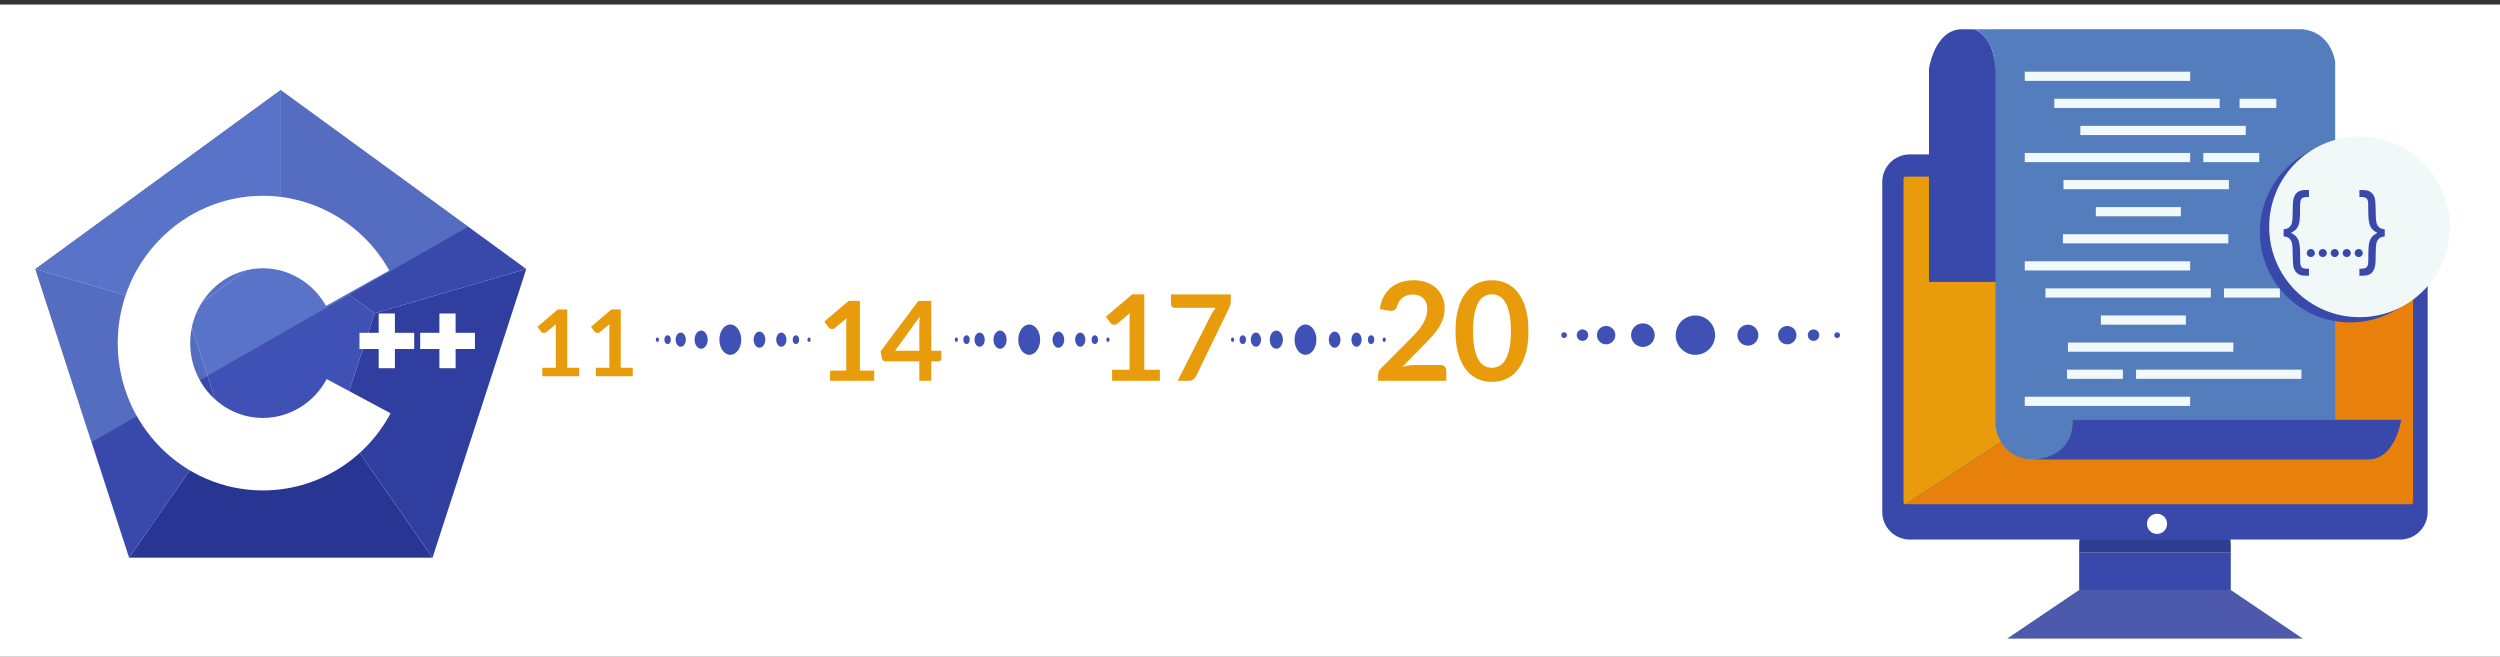 <svg xmlns="http://www.w3.org/2000/svg" xmlns:xlink="http://www.w3.org/1999/xlink" id="Layer_1" width="552" height="145" x="0" y="0" enable-background="new 0 0 552 145" version="1.0" viewBox="0 0 552 145" xml:space="preserve"><rect x="0" y="0" width="552" height="145" fill="#333333" stroke="none"/><switch><g><rect width="552" height="145" y="1" fill="#FFF"/><g><circle cx="374.341" cy="74" r="4.347" fill="#3F51B5"/><circle cx="385.934" cy="74" r="2.319" fill="#3F51B5"/><circle cx="394.629" cy="74" r="2.029" fill="#3F51B5"/><circle cx="400.426" cy="74" r="1.268" fill="#3F51B5"/><circle cx="405.644" cy="74" r=".634" fill="#3F51B5"/><circle cx="345.356" cy="74" r=".634" fill="#3F51B5"/><circle cx="349.415" cy="74" r="1.268" fill="#3F51B5"/><circle cx="354.632" cy="74" r="2.028" fill="#3F51B5"/><circle cx="362.747" cy="74" r="2.608" fill="#3F51B5"/></g><g><ellipse cx="161.251" cy="75" fill="#3F51B5" rx="2.415" ry="3.348"/><ellipse cx="167.69" cy="75" fill="#3F51B5" rx="1.288" ry="1.785"/><ellipse cx="172.519" cy="75" fill="#3F51B5" rx="1.127" ry="1.563"/><ellipse cx="175.738" cy="75" fill="#3F51B5" rx=".704" ry=".977"/><ellipse cx="178.635" cy="75" fill="#3F51B5" rx=".352" ry=".488"/><ellipse cx="145.154" cy="75" fill="#3F51B5" rx=".352" ry=".488"/><ellipse cx="147.407" cy="75" fill="#3F51B5" rx=".704" ry=".977"/><ellipse cx="150.305" cy="75" fill="#3F51B5" rx="1.127" ry="1.563"/><ellipse cx="154.812" cy="75" fill="#3F51B5" rx="1.449" ry="2.009"/></g><g><g><g><g><path fill="#303E91" d="M492.557,120.195c0-3.362-2.248-6.088-5.019-6.088h-23.444c-2.771,0-5.018,2.726-5.018,6.088v1.845 h33.48V120.195z"/><path fill="#3949AB" d="M459.076,122.04v7.492c0,3.362,2.246,6.087,5.018,6.087h23.444c2.771,0,5.019-2.725,5.019-6.087 v-7.492H459.076z"/></g><g><path fill="#3949AB" d="M536.029,113.047c0,3.361-2.724,6.087-6.087,6.087H421.69c-3.363,0-6.087-2.726-6.087-6.087V40.178 c0-3.362,2.724-6.087,6.087-6.087h108.252c3.363,0,6.087,2.725,6.087,6.087V113.047z"/><polygon fill="#4D5AAB" points="492.52 130.241 459.113 130.241 443.189 140.997 508.441 140.997"/></g></g><g><path fill="#E89C0B" d="M420.75,39c-0.253,0-0.457,0.205-0.457,0.457v71.42c0,0.252,0.204,0.457,0.457,0.457L531.942,39H420.75 z"/><path fill="#E8810B" d="M532.355,39h-0.413L420.75,111.334h111.605c0.251,0,0.457-0.205,0.457-0.457v-71.42 C532.813,39.204,532.606,39,532.355,39z"/></g></g><g><g><g><path fill="#3949AB" d="M440.343,13.101c-0.771-5.392-4.386-6.621-4.386-6.621l-0.02-0.024c-1.27,0-2.193,0-2.696,0 c-6.108,0-7.33,8.755-7.33,8.755h0.011l-0.003,0v47.046h32.616l0.72-51.925L440.343,13.101z"/><g><g><path fill="#547DBE" d="M457.703,92.691h57.908V13.659c-0.09-0.64-1.087-6.586-7.277-7.205H506.1h-65.528v0.002 c-1.827,0-3.396,0-4.634,0l0.02,0.024c0,0,4.528,1.54,4.528,8.731h0.111l0.006,1.742v77.164c0,0,0.004,0.022,0.008,0.06 c0.089,0.641,1.085,6.587,7.277,7.205h2.233C458.128,100.669,457.703,92.691,457.703,92.691z"/></g></g></g><path fill="#3949AB" d="M457.662,92.691h72.523c0,0-1.223,8.755-7.329,8.755c-6.108,0-74.375,0-74.375,0 S457.699,101.841,457.662,92.691z"/></g><rect width="36.52" height="2.029" x="447.068" y="15.828" fill="#F1F9FC"/><g><rect width="36.52" height="2.03" x="453.592" y="21.809" fill="#F1F9FC"/><rect width="8.116" height="2.03" x="494.493" y="21.809" fill="#F1F9FC"/></g><rect width="36.521" height="2.028" x="459.339" y="27.791" fill="#F1F9FC"/><g><rect width="36.52" height="2.029" x="447.068" y="33.771" fill="#F1F9FC"/><rect width="12.343" height="2.029" x="486.494" y="33.771" fill="#F1F9FC"/></g><rect width="36.521" height="2.029" x="455.619" y="39.751" fill="#F1F9FC"/><rect width="18.769" height="2.029" x="462.763" y="45.732" fill="#F1F9FC"/><rect width="36.521" height="2.029" x="455.492" y="51.714" fill="#F1F9FC"/><rect width="36.52" height="2.029" x="447.068" y="57.694" fill="#F1F9FC"/><g><rect width="36.521" height="2.029" x="451.633" y="63.675" fill="#F1F9FC"/><rect width="12.342" height="2.029" x="491.06" y="63.675" fill="#F1F9FC"/></g><rect width="18.768" height="2.03" x="463.871" y="69.656" fill="#F1F9FC"/><rect width="36.52" height="2.029" x="456.601" y="75.637" fill="#F1F9FC"/><g><rect width="36.52" height="2.028" x="471.642" y="81.618" fill="#F1F9FC"/><rect width="12.342" height="2.028" x="456.394" y="81.618" fill="#F1F9FC"/></g><rect width="36.52" height="2.028" x="447.068" y="87.599" fill="#F1F9FC"/></g><g><circle cx="518.912" cy="51.245" r="19.94" fill="#3949AB"/><g><circle cx="520.976" cy="50.093" r="19.94" fill="#F1F8F8"/></g></g><circle cx="476.268" cy="115.666" r="2.225" fill="#FFF"/></g><g><path fill="#E89C0B" d="M119.74,81.193h2.985v-8.589c0-0.333,0.01-0.683,0.031-1.049l-2.12,1.773 c-0.088,0.074-0.178,0.125-0.27,0.152s-0.182,0.041-0.27,0.041c-0.136,0-0.26-0.029-0.372-0.087 c-0.112-0.058-0.195-0.124-0.25-0.198l-0.795-1.091l4.494-3.821h2.069v12.869h2.649v1.886h-8.151V81.193z"/><path fill="#E89C0B" d="M131.56,81.193h2.985v-8.589c0-0.333,0.01-0.683,0.031-1.049l-2.12,1.773 c-0.088,0.074-0.178,0.125-0.27,0.152s-0.182,0.041-0.27,0.041c-0.136,0-0.26-0.029-0.372-0.087 c-0.112-0.058-0.195-0.124-0.25-0.198l-0.795-1.091l4.494-3.821h2.069v12.869h2.649v1.886h-8.151V81.193z"/></g><g><ellipse cx="227.251" cy="75" fill="#3F51B5" rx="2.415" ry="3.348"/><ellipse cx="233.69" cy="75" fill="#3F51B5" rx="1.288" ry="1.785"/><ellipse cx="238.519" cy="75" fill="#3F51B5" rx="1.127" ry="1.563"/><ellipse cx="241.738" cy="75" fill="#3F51B5" rx=".704" ry=".977"/><ellipse cx="244.635" cy="75" fill="#3F51B5" rx=".352" ry=".488"/><ellipse cx="211.154" cy="75" fill="#3F51B5" rx=".352" ry=".488"/><ellipse cx="213.407" cy="75" fill="#3F51B5" rx=".704" ry=".977"/><ellipse cx="216.305" cy="75" fill="#3F51B5" rx="1.127" ry="1.563"/><ellipse cx="220.812" cy="75" fill="#3F51B5" rx="1.449" ry="2.009"/></g><g><path fill="#E89C0B" d="M183.278,81.824h3.572V71.548c0-0.398,0.012-0.816,0.037-1.255l-2.536,2.121 c-0.105,0.089-0.213,0.15-0.323,0.183c-0.11,0.033-0.218,0.049-0.323,0.049c-0.163,0-0.311-0.034-0.445-0.104 c-0.134-0.069-0.234-0.148-0.299-0.238L182.01,71l5.375-4.571h2.475v15.396h3.169v2.255h-9.752V81.824z"/><path fill="#E89C0B" d="M205.622,77.436h2.218v1.743c0,0.163-0.053,0.303-0.158,0.421c-0.106,0.117-0.26,0.177-0.463,0.177 h-1.597v4.303h-2.633v-4.303h-7.436c-0.203,0-0.382-0.063-0.537-0.188c-0.154-0.127-0.252-0.283-0.292-0.471l-0.305-1.523 l8.35-11.153h2.853V77.436z M202.988,71.67c0-0.26,0.008-0.54,0.024-0.841s0.044-0.614,0.085-0.939l-5.473,7.545h5.363V71.67z"/></g><g><ellipse cx="288.251" cy="75" fill="#3F51B5" rx="2.415" ry="3.348"/><ellipse cx="294.69" cy="75" fill="#3F51B5" rx="1.288" ry="1.785"/><ellipse cx="299.519" cy="75" fill="#3F51B5" rx="1.126" ry="1.563"/><ellipse cx="302.738" cy="75" fill="#3F51B5" rx=".704" ry=".977"/><ellipse cx="305.636" cy="75" fill="#3F51B5" rx=".353" ry=".488"/><ellipse cx="272.154" cy="75" fill="#3F51B5" rx=".352" ry=".488"/><ellipse cx="274.407" cy="75" fill="#3F51B5" rx=".704" ry=".977"/><ellipse cx="277.305" cy="75" fill="#3F51B5" rx="1.127" ry="1.563"/><ellipse cx="281.812" cy="75" fill="#3F51B5" rx="1.449" ry="2.009"/></g><g><path fill="#E89C0B" d="M245.547,81.639h3.865V70.52c0-0.431,0.013-0.884,0.04-1.358l-2.744,2.295 c-0.114,0.097-0.23,0.163-0.349,0.198s-0.235,0.053-0.35,0.053c-0.176,0-0.336-0.037-0.481-0.112s-0.253-0.161-0.323-0.257 l-1.029-1.411l5.817-4.946h2.677v16.658h3.429v2.44h-10.552V81.639z"/><path fill="#E89C0B" d="M271.755,65.007v1.411c0,0.422-0.046,0.763-0.139,1.022s-0.183,0.477-0.271,0.653l-7.215,14.877 c-0.149,0.309-0.36,0.57-0.633,0.785c-0.273,0.216-0.642,0.323-1.108,0.323h-2.361l7.386-14.575 c0.308-0.598,0.65-1.112,1.029-1.543h-9.127c-0.203,0-0.378-0.075-0.528-0.224s-0.224-0.326-0.224-0.528v-2.203H271.755z"/></g><g><path fill="#E89C0B" d="M312.143,61.872c1.014,0,1.939,0.15,2.78,0.448c0.841,0.299,1.56,0.722,2.157,1.269 s1.063,1.205,1.397,1.975c0.334,0.77,0.501,1.625,0.501,2.567c0,0.811-0.119,1.56-0.357,2.248 c-0.237,0.689-0.557,1.347-0.957,1.975c-0.399,0.628-0.867,1.235-1.404,1.823c-0.537,0.587-1.1,1.185-1.686,1.792l-4.953,5.058 c0.486-0.141,0.963-0.25,1.429-0.326s0.911-0.113,1.337-0.113h5.635c0.405,0,0.727,0.113,0.965,0.342 c0.238,0.228,0.357,0.529,0.357,0.903v2.248h-15.068v-1.245c0-0.254,0.053-0.518,0.159-0.791 c0.106-0.272,0.276-0.525,0.509-0.759l6.668-6.684c0.557-0.567,1.057-1.108,1.496-1.625c0.441-0.517,0.811-1.028,1.109-1.534 s0.526-1.02,0.684-1.542c0.156-0.521,0.235-1.071,0.235-1.648c0-0.526-0.076-0.99-0.228-1.39c-0.152-0.4-0.37-0.737-0.654-1.01 c-0.283-0.273-0.619-0.479-1.01-0.615c-0.39-0.137-0.828-0.205-1.313-0.205c-0.901,0-1.644,0.228-2.226,0.684 s-0.99,1.068-1.223,1.838c-0.111,0.385-0.278,0.661-0.501,0.828c-0.224,0.167-0.507,0.251-0.851,0.251 c-0.152,0-0.319-0.015-0.502-0.046l-1.975-0.349c0.152-1.053,0.445-1.977,0.881-2.772s0.98-1.458,1.633-1.99 c0.654-0.531,1.402-0.932,2.248-1.2C310.262,62.006,311.171,61.872,312.143,61.872z"/><path fill="#E89C0B" d="M337.479,73.098c0,1.913-0.205,3.576-0.614,4.989c-0.41,1.413-0.978,2.579-1.702,3.501 c-0.724,0.922-1.579,1.607-2.566,2.059c-0.987,0.45-2.053,0.676-3.197,0.676s-2.205-0.226-3.183-0.676 c-0.978-0.451-1.825-1.137-2.544-2.059s-1.281-2.088-1.686-3.501c-0.406-1.413-0.608-3.076-0.608-4.989 c0-1.925,0.202-3.59,0.608-4.998c0.404-1.408,0.967-2.572,1.686-3.494s1.566-1.607,2.544-2.058s2.038-0.676,3.183-0.676 s2.21,0.226,3.197,0.676s1.843,1.137,2.566,2.058c0.725,0.921,1.292,2.086,1.702,3.494 C337.273,69.507,337.479,71.173,337.479,73.098z M333.605,73.098c0-1.59-0.116-2.907-0.35-3.95 c-0.232-1.042-0.544-1.873-0.934-2.491c-0.391-0.618-0.838-1.051-1.344-1.299c-0.507-0.248-1.033-0.372-1.58-0.372 c-0.537,0-1.056,0.124-1.557,0.372c-0.502,0.248-0.945,0.681-1.33,1.299s-0.69,1.448-0.918,2.491 c-0.229,1.043-0.342,2.36-0.342,3.95c0,1.59,0.113,2.906,0.342,3.949c0.228,1.043,0.533,1.873,0.918,2.49 c0.385,0.618,0.828,1.051,1.33,1.299c0.501,0.248,1.02,0.372,1.557,0.372c0.547,0,1.073-0.124,1.58-0.372 c0.506-0.248,0.953-0.681,1.344-1.299c0.39-0.617,0.701-1.447,0.934-2.49C333.489,76.004,333.605,74.688,333.605,73.098z"/></g><g><g><path fill="#3949AB" d="M526.553,52.223c-0.495,0.013-0.899,0.149-1.212,0.409s-0.521,0.615-0.623,1.068 c-0.104,0.453-0.158,1.228-0.165,2.324c-0.006,1.096-0.025,1.818-0.058,2.166c-0.058,0.552-0.166,0.995-0.323,1.33 c-0.158,0.335-0.354,0.602-0.585,0.803c-0.231,0.2-0.528,0.353-0.889,0.458c-0.245,0.066-0.644,0.099-1.198,0.099h-0.541v-1.546 h0.299c0.671,0,1.115-0.123,1.334-0.37c0.219-0.246,0.329-0.796,0.329-1.649c0-1.72,0.035-2.807,0.106-3.259 c0.115-0.703,0.313-1.244,0.594-1.625c0.279-0.38,0.72-0.719,1.318-1.014c-0.708-0.302-1.222-0.763-1.541-1.384 c-0.318-0.62-0.478-1.636-0.478-3.047c0-1.28-0.013-2.042-0.039-2.285c-0.052-0.446-0.183-0.758-0.392-0.935 c-0.209-0.178-0.619-0.266-1.232-0.266h-0.299v-1.546h0.541c0.632,0,1.089,0.053,1.372,0.158 c0.413,0.151,0.753,0.396,1.024,0.733c0.271,0.338,0.446,0.767,0.526,1.285c0.081,0.519,0.124,1.369,0.13,2.55 c0.007,1.182,0.062,1.999,0.165,2.452c0.103,0.453,0.311,0.811,0.623,1.073s0.717,0.4,1.212,0.414V52.223z"/></g><g><path fill="#3949AB" d="M504.23,50.608c0.496-0.013,0.899-0.149,1.212-0.409s0.521-0.615,0.623-1.068 c0.104-0.453,0.158-1.228,0.165-2.324c0.006-1.096,0.025-1.818,0.058-2.166c0.058-0.552,0.166-0.995,0.323-1.33 c0.158-0.334,0.354-0.602,0.585-0.802c0.231-0.201,0.528-0.353,0.89-0.458c0.244-0.065,0.643-0.098,1.197-0.098h0.541v1.546 h-0.3c-0.67,0-1.114,0.123-1.333,0.369s-0.329,0.796-0.329,1.649c0,1.72-0.035,2.806-0.106,3.259 c-0.115,0.703-0.313,1.244-0.594,1.625c-0.28,0.381-0.72,0.719-1.318,1.015c0.708,0.302,1.222,0.763,1.541,1.383 c0.318,0.621,0.478,1.637,0.478,3.048c0,1.28,0.013,2.042,0.039,2.284c0.052,0.446,0.183,0.759,0.392,0.936 c0.209,0.177,0.619,0.266,1.231,0.266h0.3v1.546h-0.541c-0.632,0-1.089-0.053-1.372-0.158c-0.412-0.151-0.753-0.396-1.024-0.733 c-0.271-0.338-0.446-0.767-0.526-1.285c-0.081-0.519-0.124-1.368-0.13-2.55c-0.007-1.182-0.062-1.999-0.165-2.452 c-0.103-0.453-0.311-0.811-0.623-1.073s-0.716-0.4-1.212-0.414V50.608z"/></g><g><path fill="#3949AB" d="M509.338,55.869c0-0.121,0.022-0.236,0.067-0.346s0.107-0.204,0.188-0.282 c0.08-0.078,0.174-0.141,0.284-0.188s0.228-0.07,0.354-0.07c0.12,0,0.236,0.023,0.346,0.07c0.11,0.047,0.204,0.11,0.282,0.188 c0.078,0.079,0.141,0.172,0.188,0.282c0.046,0.11,0.07,0.225,0.07,0.346c0,0.126-0.024,0.242-0.07,0.35 c-0.048,0.108-0.11,0.201-0.188,0.279c-0.078,0.079-0.172,0.14-0.282,0.185c-0.109,0.045-0.226,0.068-0.346,0.068 c-0.126,0-0.243-0.023-0.354-0.068s-0.204-0.106-0.284-0.185c-0.081-0.078-0.144-0.171-0.188-0.279 S509.338,55.995,509.338,55.869z"/><path fill="#3949AB" d="M511.981,55.869c0-0.121,0.022-0.236,0.067-0.346s0.107-0.204,0.188-0.282 c0.079-0.078,0.175-0.141,0.284-0.188c0.11-0.047,0.228-0.07,0.354-0.07c0.121,0,0.236,0.023,0.346,0.07 c0.11,0.047,0.204,0.11,0.282,0.188c0.078,0.079,0.142,0.172,0.188,0.282s0.07,0.225,0.07,0.346c0,0.126-0.023,0.242-0.07,0.35 s-0.11,0.201-0.188,0.279c-0.078,0.079-0.172,0.14-0.282,0.185c-0.109,0.045-0.225,0.068-0.346,0.068 c-0.126,0-0.243-0.023-0.354-0.068c-0.109-0.045-0.205-0.106-0.284-0.185c-0.081-0.078-0.144-0.171-0.188-0.279 S511.981,55.995,511.981,55.869z"/><path fill="#3949AB" d="M514.625,55.869c0-0.121,0.022-0.236,0.068-0.346c0.044-0.11,0.107-0.204,0.188-0.282 c0.08-0.078,0.176-0.141,0.285-0.188s0.228-0.07,0.353-0.07c0.121,0,0.237,0.023,0.347,0.07s0.203,0.11,0.282,0.188 c0.078,0.079,0.141,0.172,0.188,0.282c0.048,0.11,0.07,0.225,0.07,0.346c0,0.126-0.022,0.242-0.07,0.35 c-0.047,0.108-0.109,0.201-0.188,0.279c-0.079,0.079-0.173,0.14-0.282,0.185s-0.226,0.068-0.347,0.068 c-0.125,0-0.243-0.023-0.353-0.068s-0.205-0.106-0.285-0.185c-0.08-0.078-0.144-0.171-0.188-0.279 C514.647,56.111,514.625,55.995,514.625,55.869z"/><path fill="#3949AB" d="M517.27,55.869c0-0.121,0.022-0.236,0.067-0.346s0.107-0.204,0.188-0.282 c0.08-0.078,0.174-0.141,0.284-0.188s0.228-0.07,0.354-0.07c0.12,0,0.236,0.023,0.346,0.07s0.204,0.11,0.282,0.188 c0.078,0.079,0.141,0.172,0.188,0.282c0.046,0.11,0.07,0.225,0.07,0.346c0,0.126-0.024,0.242-0.07,0.35 c-0.048,0.108-0.11,0.201-0.188,0.279c-0.078,0.079-0.173,0.14-0.282,0.185s-0.226,0.068-0.346,0.068 c-0.126,0-0.243-0.023-0.354-0.068s-0.204-0.106-0.284-0.185c-0.081-0.078-0.144-0.171-0.188-0.279S517.27,55.995,517.27,55.869 z"/><path fill="#3949AB" d="M519.913,55.869c0-0.121,0.022-0.236,0.067-0.346s0.108-0.204,0.188-0.282 c0.08-0.078,0.176-0.141,0.285-0.188s0.228-0.07,0.353-0.07c0.121,0,0.236,0.023,0.347,0.07c0.109,0.047,0.203,0.11,0.282,0.188 c0.078,0.079,0.141,0.172,0.188,0.282s0.07,0.225,0.07,0.346c0,0.126-0.023,0.242-0.07,0.35s-0.109,0.201-0.188,0.279 c-0.079,0.079-0.173,0.14-0.282,0.185c-0.11,0.045-0.226,0.068-0.347,0.068c-0.125,0-0.243-0.023-0.353-0.068 s-0.205-0.106-0.285-0.185c-0.08-0.078-0.144-0.171-0.188-0.279S519.913,55.995,519.913,55.869z"/></g></g><g><g><polygon fill="#3F51B5" points="49.205 93.361 41.295 69.168 62 54.047 82.704 69.168 74.794 93.361"/><polygon fill="#3F51B5" points="62 19.851 62 54.047 41.295 69.168 7.797 59.398"/><polygon fill="#3949AB" points="7.797 59.398 41.295 69.168 49.205 93.361 28.501 123.139"/><polygon fill="#3949AB" points="61.926 54.047 61.926 19.851 116.203 59.398 82.704 69.168"/><polygon fill="#283593" points="49.205 93.361 28.501 123.139 95.498 123.139 74.794 93.361"/><polygon fill="#303F9F" points="82.704 69.168 116.203 59.398 95.498 123.139 74.794 93.361"/></g><g><g><path fill="#FFF" d="M79.374,73.483h4.241V69.22h3.577v4.264h4.264v3.577h-4.264v4.24h-3.577v-4.24h-4.241V73.483z"/></g><g><path fill="#FFF" d="M92.779,73.483h4.242V69.22h3.576v4.264h4.264v3.577h-4.264v4.24h-3.576v-4.24h-4.242V73.483z"/></g></g><g><polygon fill="#3949AB" points="77.105 65.094 82.704 69.168 77.117 65.088"/><polygon fill="#3949AB" points="62 19.851 61.963 19.877 62 19.904"/><polygon fill="#3949AB" points="61.926 19.851 61.926 19.904 61.963 19.877"/><polygon fill="#3949AB" points="77.105 65.094 77.117 65.088 62 54.047 61.963 54.074"/><polygon fill="#3949AB" points="62 54.074 62 54.047 62 19.904 62 19.877 62 19.904 62 54.047"/><g opacity=".25"><polyline fill="#3949AB" points="77.117 65.088 103.153 50.191 103.203 49.925 62 19.904 62 19.904 7.833 59.398 41.301 69.165 41.295 69.168 7.797 59.398 20.219 97.641 45.816 82.996 77.105 65.094 61.986 54.091 62.009 54.074"/><polyline fill="#231F20" points="77.117 65.088 103.153 50.191 103.203 49.925 62 19.904 62 19.904 7.833 59.398 41.301 69.165 41.295 69.168 7.797 59.398 20.219 97.641 45.816 82.996 77.105 65.094 61.986 54.091 62.009 54.074"/><polyline fill="#A5D8FF" points="77.117 65.088 103.153 50.191 103.203 49.925 62 19.904 62 19.904 7.833 59.398 41.301 69.165 41.295 69.168 7.797 59.398 20.219 97.641 45.816 82.996 77.105 65.094 61.986 54.091 62.009 54.074"/></g></g><g><path fill="#FFF" d="M58.05,108.285c-17.675,0-32.056-14.592-32.056-32.529c0-17.936,14.381-32.528,32.056-32.528 c11.522,0,22.212,6.323,27.9,16.501l-13.971,7.807c-2.862-5.121-8.2-8.303-13.929-8.303c-8.851,0-16.052,7.413-16.052,16.523 c0,9.111,7.202,16.524,16.052,16.524c5.856,0,11.251-3.286,14.079-8.577l14.115,7.545 C80.628,101.757,69.824,108.285,58.05,108.285z"/></g></g></g></switch></svg>